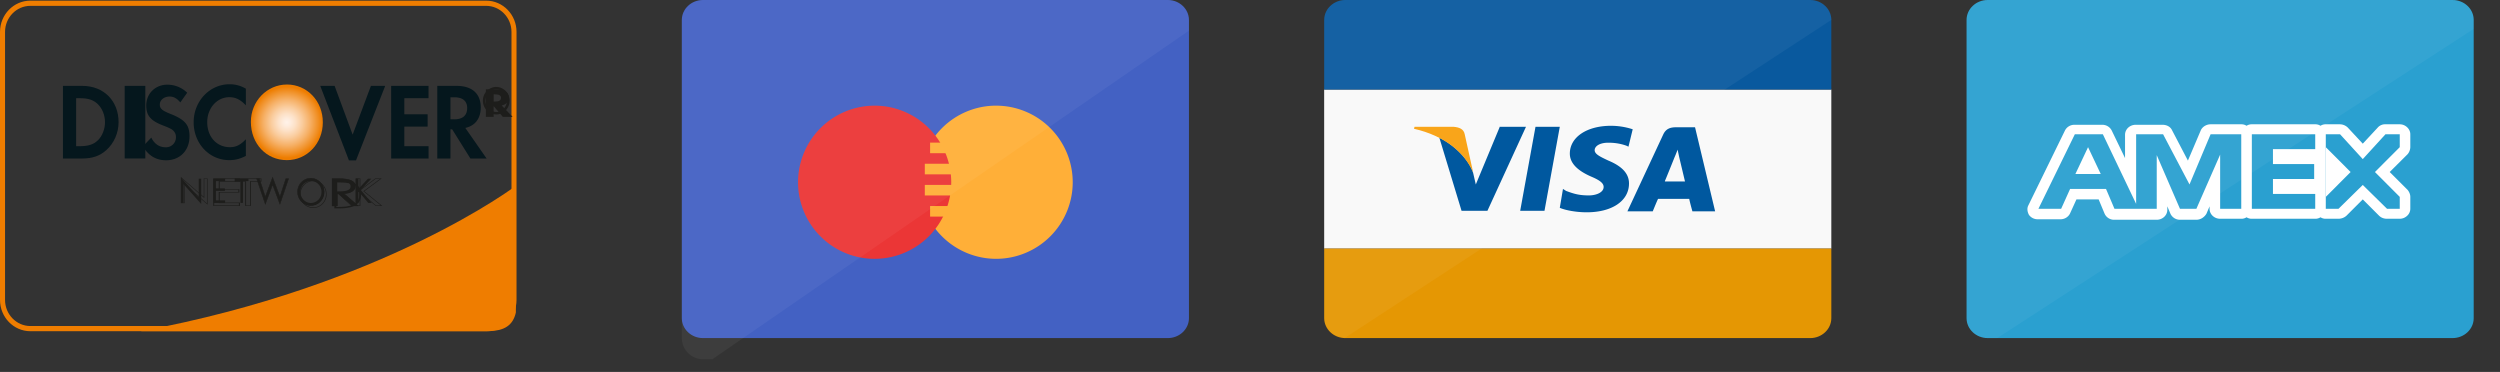 <svg xmlns="http://www.w3.org/2000/svg" viewBox="0 0 121 18"><rect x="0" y="0" width="121" height="18" fill="#333333" stroke="none"/><defs><radialGradient cx="50.001%" cy="49.999%" fx="50.001%" fy="49.999%" r="49.443%" gradientTransform="matrix(1 0 0 .952 0 .024)" id="a"><stop stop-color="#FFF2E8" offset=".56%"/><stop stop-color="#FEEDDF" offset="9.61%"/><stop stop-color="#FDE1C7" offset="24.38%"/><stop stop-color="#FACD9F" offset="43.03%"/><stop stop-color="#F6B168" offset="64.84%"/><stop stop-color="#F08E22" offset="89.01%"/><stop stop-color="#EE7D00" offset="100%"/></radialGradient></defs><g fill-rule="nonzero" fill="none"><path d="M34.023 0h22.5c.562 0 1.022.433 1.022.963V15.4c0 .53-.46.963-1.022.963h-22.5c-.563 0-1.023-.434-1.023-.963V.963c0-.53.46-.963 1.023-.963z" fill="#4361C3"/><path d="M48.213 5.114A3.71 3.71 0 0151.92 8.82a3.71 3.71 0 01-3.707 3.707 3.71 3.71 0 01-3.707-3.707 3.71 3.71 0 013.707-3.707z" fill="#FFAF38"/><path fill="#FFAF38" d="M45.017 6.903h2.557v.512h-2.557z"/><path d="M42.332 12.528a3.71 3.71 0 01-3.707-3.707 3.71 3.71 0 013.707-3.707A3.71 3.71 0 0146.04 8.82a3.71 3.71 0 01-3.708 3.707z" fill="#EB3636"/><path d="M45.017 10.483v-.511h3.324v.511h-3.324zm0-3.58h3.324v.512h-3.324v-.512zm3.068 1.535h-3.324v-.512h3.324v.511zm0 1.022h-3.324V8.95h3.324v.511z" fill="#FFAF38"/><path d="M34.023 17.386h.46L57.545 1.483v-.46C57.545.46 57.085 0 56.523 0h-22.5C33.46 0 33 .46 33 1.023v15.34c0 .563.46 1.023 1.023 1.023z" fill="#FFF" opacity=".05"/><g><path fill="#F9F9F9" d="M64.09 4.332h24.546v7.7H64.091z"/><path d="M65.114 0h22.5c.562 0 1.022.433 1.022.963v3.369H64.091V.962c0-.529.46-.962 1.023-.962z" fill="#09599E"/><path d="M64.09 12.032h24.546v3.37c0 .528-.46.962-1.022.962h-22.5c-.563 0-1.023-.434-1.023-.963v-3.369z" fill="#E59703"/><path d="M65.114 16.34c-.563 0-1.023-.434-1.023-.963V.963c0-.53.46-.963 1.023-.963h22.5c.562 0 1.022.433 1.022.963" fill="#FFF" opacity=".05"/><path fill="#00589F" d="M73.577 10.203l.741-4.067h1.176l-.741 4.067zM79.023 6.257a3.426 3.426 0 00-1.049-.169c-1.176 0-1.994.554-1.994 1.348 0 .577.588.914 1.023 1.107.46.192.613.337.613.505 0 .265-.357.41-.715.41-.46 0-.716-.073-1.1-.217l-.153-.097-.154.915c.282.12.793.216 1.304.216 1.228 0 2.046-.553 2.046-1.395 0-.458-.307-.819-.997-1.107-.41-.193-.665-.313-.665-.506 0-.168.204-.36.665-.36.383 0 .664.072.869.144l.102.048.205-.842M82.04 6.16h-.92c-.282 0-.486.073-.614.337l-1.739 3.73h1.227s.205-.505.256-.601h1.509c.025.144.153.601.153.601h1.1L82.04 6.16zm-1.458 2.6c.103-.241.46-1.132.46-1.132s.103-.24.154-.385l.077.361.281 1.18h-.972v-.025zM72.58 6.16l-1.151 2.768-.128-.554c-.204-.65-.895-1.347-1.636-1.708l1.074 3.537h1.252l1.867-4.067H72.58"/><path d="M70.355 6.136h-1.892l-.025.097c1.482.337 2.454 1.155 2.863 2.117l-.409-1.853c-.051-.264-.281-.337-.537-.36" fill="#F9A51A"/></g><g><path d="M96.205 0h22.5c.562 0 1.022.433 1.022.963V15.4c0 .53-.46.963-1.022.963h-22.5c-.563 0-1.023-.434-1.023-.963V.963c0-.53.46-.963 1.023-.963z" fill="#2AA0D0"/><path d="M112.057 6.257h-3.068c-.128 0-.256.096-.256.216 0-.12-.128-.216-.256-.216h-1.483c-.102 0-.204.048-.23.144l-.818 1.925-1.023-1.949c-.05-.072-.128-.144-.23-.144h-1.33c-.153 0-.255.096-.255.24v2.262l-1.125-2.358c-.051-.096-.128-.144-.23-.144h-1.355c-.103 0-.18.048-.23.144l-1.765 3.61a.27.27 0 00.026.24c.051.072.128.12.205.12h1.099c.102 0 .204-.048.23-.144l.384-.818h1.406l.358.818c.05.096.128.145.23.145h2.045c.154 0 .256-.097.256-.241V8.735l.64 1.468c.05.096.127.145.23.145h.792c.102 0 .205-.049.23-.145l.665-1.492v1.396c0 .144.102.24.256.24h1.022c.128 0 .256-.096.256-.216 0 .12.128.217.256.217h3.068c.153 0 .255-.097.255-.241v-.722c0-.144-.102-.24-.255-.24h-1.79v-.241h1.739c.153 0 .255-.097.255-.24V7.94c0-.144-.102-.24-.255-.24h-1.739V7.46h1.79c.153 0 .255-.096.255-.24v-.723c0-.12-.127-.24-.255-.24zm-11.225 1.925l.23-.481.23.48h-.46z" fill="#2AA0D0"/><path d="M116.327 9.361l-1.023-1.035 1.023-1.035a.213.213 0 00.076-.168v-.626a.213.213 0 00-.076-.168.24.24 0 00-.18-.072h-.69a.3.3 0 00-.204.072l-.895 1.01-.92-.986c-.052-.072-.103-.096-.18-.096h-.69c-.153 0-.256.096-.256.24v3.61c0 .144.103.24.256.24h.614a.24.24 0 00.179-.072l.971-.962.972.962a.285.285 0 00.179.073h.665a.24.24 0 00.179-.073.213.213 0 00.076-.168v-.578a.213.213 0 00-.076-.168zm-3.503-.457v-1.18l.588.578-.588.602z" fill="#2AA0D0"/><path fill="#FFF" d="M100.449 8.422h1.227l-.614-1.299zM112.568 9.53l1.202-1.204-1.202-1.203z"/><path d="M116.531 9.193l-.87-.867.87-.866a.554.554 0 00.128-.337v-.626c0-.12-.051-.24-.153-.337a.52.52 0 00-.358-.144h-.69a.472.472 0 00-.384.168l-.716.77-.716-.77a.558.558 0 00-.383-.168h-.69a.451.451 0 00-.257.072.451.451 0 00-.255-.072h-3.068a.451.451 0 00-.256.072.451.451 0 00-.256-.072h-1.483c-.204 0-.409.12-.485.313l-.614 1.444-.767-1.468c-.077-.169-.256-.265-.46-.265h-1.304c-.282 0-.512.217-.512.481v1.131l-.639-1.323a.506.506 0 00-.46-.289h-1.355a.506.506 0 00-.46.289l-1.765 3.61c-.076.144-.05.312.026.457a.512.512 0 00.435.216h1.099c.204 0 .383-.12.46-.288l.307-.674h1.074l.281.674a.5.5 0 00.486.312h2.045c.282 0 .512-.216.512-.48v-.17l.153.362a.506.506 0 00.46.288h.793c.205 0 .383-.12.486-.288l.153-.361v.12c0 .265.23.481.512.481h1.022a.451.451 0 00.256-.072.451.451 0 00.256.072h3.068a.451.451 0 00.255-.072.451.451 0 00.256.072h.614a.583.583 0 00.383-.144l.793-.794.793.794c.102.096.23.144.383.144h.614a.52.52 0 00.358-.144.462.462 0 00.153-.337v-.578c0-.12-.051-.24-.128-.336zm-8.054.914h-1.022V7.484l-1.151 2.623h-.793l-1.125-2.599v2.599h-2.045l-.41-.963h-1.738l-.434.963h-1.1l1.764-3.61h1.355l1.611 3.37v-3.37h1.304l1.279 2.43 1.022-2.43h1.483v3.61zm3.58-2.888h-2.046v.722h1.995v.722h-1.995v.722h2.046v.722h-3.068v-3.61h3.068v.722zm3.477 2.888l-1.176-1.155-1.176 1.155h-.614v-3.61h.69l1.1 1.204 1.1-1.204h.69v.626l-1.202 1.203 1.202 1.203v.578h-.614z" fill="#FFF"/><path d="M96.205 16.364h.46l23.062-14.968V.963c0-.53-.46-.963-1.022-.963h-22.5c-.563 0-1.023.433-1.023.963V15.4c0 .53.46.963 1.023.963z" fill="#FFF" opacity=".05"/></g><g><path d="M23.529.283c.676 0 1.227.567 1.227 1.263v12.97c0 .697-.55 1.264-1.227 1.264H1.471c-.676 0-1.227-.567-1.227-1.264V1.546C.244.85.794.283 1.471.283h22.058zm0-.252H1.471C.659.031 0 .71 0 1.546v12.97c0 .837.659 1.515 1.471 1.515h22.058c.812 0 1.471-.678 1.471-1.515V1.546C25 .71 24.341.031 23.529.031z" fill="#EF7D00"/><path d="M24.968 15.126V8.992s-6.409 4.86-18.147 7.037h16.864c.721-.024 1.142-.276 1.283-.903z" fill="#EF7D00"/><path d="M10.886.06c-.963 0-1.744.808-1.744 1.806 0 1.06.747 1.854 1.744 1.854.972 0 1.739-.804 1.739-1.833 0-1.024-.762-1.828-1.74-1.828z" fill="url(#a)" transform="translate(3 4.031)"/><path d="M3.984 4.156h-.938v3.516h.933c.495 0 .853-.126 1.167-.406.372-.332.593-.833.593-1.35 0-1.038-.721-1.76-1.755-1.76zm.746 2.64c-.202.196-.462.28-.874.28h-.171V4.753h.171c.412 0 .662.079.874.284.22.211.352.538.352.875 0 .338-.132.676-.352.886zM6.034 4.156h1v3.515h-1z" fill="#05171D"/><path d="M8.231 5.505c-.383-.153-.496-.253-.496-.442 0-.222.201-.39.476-.39.191 0 .348.084.516.284l.333-.469a1.373 1.373 0 00-.962-.39c-.578 0-1.02.432-1.02 1.006 0 .486.206.733.805.966.25.094.377.157.441.2.128.09.192.216.192.363a.482.482 0 01-.496.496c-.304 0-.55-.163-.697-.469l-.411.427c.294.464.647.67 1.133.67.662 0 1.127-.475 1.127-1.155 0-.559-.215-.812-.94-1.097zM9.373 5.916c0 1.034.756 1.835 1.727 1.835.275 0 .51-.058.8-.205v-.807c-.256.274-.481.385-.77.385-.643 0-1.1-.501-1.1-1.213 0-.675.471-1.207 1.07-1.207.304 0 .535.116.8.395v-.807a1.541 1.541 0 00-.785-.215c-.967 0-1.742.817-1.742 1.839zM17.068 6.518l-.873-2.362H15.5l1.388 3.606h.343l1.413-3.606h-.691zM18.933 7.672h1.81v-.595H19.57v-.95h1.127v-.595H19.57v-.78h1.171v-.596h-1.809zM23.268 5.194c0-.659-.422-1.037-1.158-1.037h-.946v3.515h.638V6.259h.083l.883 1.413h.784l-1.03-1.48c.481-.107.746-.46.746-.998zm-1.28.58h-.186V4.71h.196c.398 0 .613.18.613.522 0 .353-.215.544-.624.544z" fill="#05171D"/><path d="M24.628 4.732c0-.265-.212-.409-.6-.409h-.512v1.334h.377v-.519l.445.519h.472l-.528-.551c.222-.05.346-.188.346-.374zm-.664.182h-.07v-.347h.073c.188 0 .283.057.283.17 0 .118-.1.177-.286.177z" fill="#1D1D1B"/><path d="M24.022 4.207a.657.657 0 00-.65.666c0 .37.29.667.65.667.354 0 .643-.3.643-.667a.658.658 0 00-.643-.666zm0 1.213a.533.533 0 01-.522-.545c0-.305.23-.547.522-.547.28 0 .512.247.512.547 0 .3-.232.545-.512.545zM8.764 8.596l.853.96v-.91h.122v1.229l-.853-.959v.906h-.122z" fill="#1D1D1B"/><path d="M8.752 8.596v1.239h.188v-.889l1.106.96V8.633H9.86v.892l-1.107-.961v.03zm.03.03l1.107.962v-.93h.128v1.187l-1.106-.96v.925h-.129V8.626zM10.33 8.646h.567v.121h-.445v.35h.432v.122h-.432V9.7h.445v.122h-.567z" fill="#1D1D1B"/><path d="M11.587 8.634H10.32v1.333h1.294v-.163h-.977v-.486h.948v-.16h-.948v-.361h.977v-.163h-.026zm-.025.026v.108h-.977v.416h.948v.108h-.948v.54h.977v.107h-1.194V8.66h1.194z" fill="#1D1D1B"/><path fill="#1D1D1B" d="M11.758 9.822h-.122V8.767h-.264v-.121h.653v.121h-.267z"/><path d="M12.633 8.634H11.36v.163h.506v1.17h.277v-1.17h.511v-.163h-.021zm-.022.026v.108H12.1V9.94h-.19V8.77h-.505V8.66h1.206z" fill="#1D1D1B"/><path fill="#1D1D1B" d="M12.84 9.527l.355-.942.354.942.287-.881h.133l-.42 1.237-.354-.948-.354.948-.42-1.237h.132z"/><path d="M13.184 8.58l-.343.913-.28-.86h-.156l.436 1.285.354-.95.354.95.436-1.284h-.157l-.28.859-.353-.94-.01.027zm-.333.952l.344-.914.354.944.295-.904h.108l-.404 1.19-.353-.945-.354.946-.403-1.191h.107l.295.904.011-.03zM15.698 9.294c0 .37-.293.665-.647.665a.656.656 0 01-.647-.665.66.66 0 01.647-.668.66.66 0 01.647.668zm-1.156-.002c0 .29.227.533.509.533a.523.523 0 00.508-.533.52.52 0 00-.508-.534.521.521 0 00-.51.534z" fill="#1D1D1B"/><path d="M14.392 9.282c0 .366.29.665.647.665a.657.657 0 00.647-.665.658.658 0 00-.647-.668c-.356 0-.647.299-.647.668zm.025 0c0-.355.28-.642.623-.642.342 0 .622.287.622.642 0 .352-.28.639-.622.639a.631.631 0 01-.623-.64z" fill="#1D1D1B"/><path d="M14.514 9.402c0 .369.291.666.648.666a.657.657 0 00.646-.666.657.657 0 00-.646-.667.658.658 0 00-.648.667zm.032 0c0-.35.276-.634.616-.634.34 0 .614.284.614.634 0 .35-.275.634-.614.634a.626.626 0 01-.616-.634zM16.322 9.98h-.249V8.645h.324c.424 0 .818.068.818.368 0 .205-.215.35-.56.368l.712.597h-.306l-.676-.585h-.063v.585zm0-.717h.077c.282 0 .568-.032.568-.239 0-.218-.27-.24-.57-.24h-.075v.479z" fill="#1D1D1B"/><path d="M16.084 8.634h-.022v1.333h.28v-.574h.037c0 .01.625.568.625.568l.308.006h.044l-.683-.591c.314-.027.517-.168.517-.369 0-.252-.26-.373-.799-.373h-.307zm.307.026c.515 0 .755.11.755.347 0 .195-.2.331-.512.347l-.04.003.676.582h-.249.001c0-.01-.625-.567-.625-.567l-.077-.006h-.022v.573h-.192V8.66h.285z" fill="#1D1D1B"/><path d="M16.227 8.755h-.044v1.333h.19c.514 0 1.104-.076 1.104-.663 0-.619-.573-.67-1.11-.67h-.14zm.14.076c.538 0 1.022.043 1.022.594 0 .52-.513.59-1.017.59h-.1V8.83h.095z" fill="#1D1D1B"/><path fill="#1D1D1B" d="M17.81 8.646h.164l-.513.548.53.628h-.168l-.448-.54-.031.032v.508h-.122V8.646h.122v.504z"/><path d="M18.436 8.634h-.27s-.666.496-.723.54v-.54h-.232v1.333h.232v-.575c.002 0 .017-.01.03-.019l.707.59.283.004h.042s-.845-.693-.87-.71l.844-.623h-.043zm-.045.026l-.805.595.836.684h-.229c0-.007-.706-.594-.706-.594l-.013-.011-.063.046-.005.56h-.158V8.66h.158v.58l.774-.58h.21z" fill="#1D1D1B"/></g></g></svg>